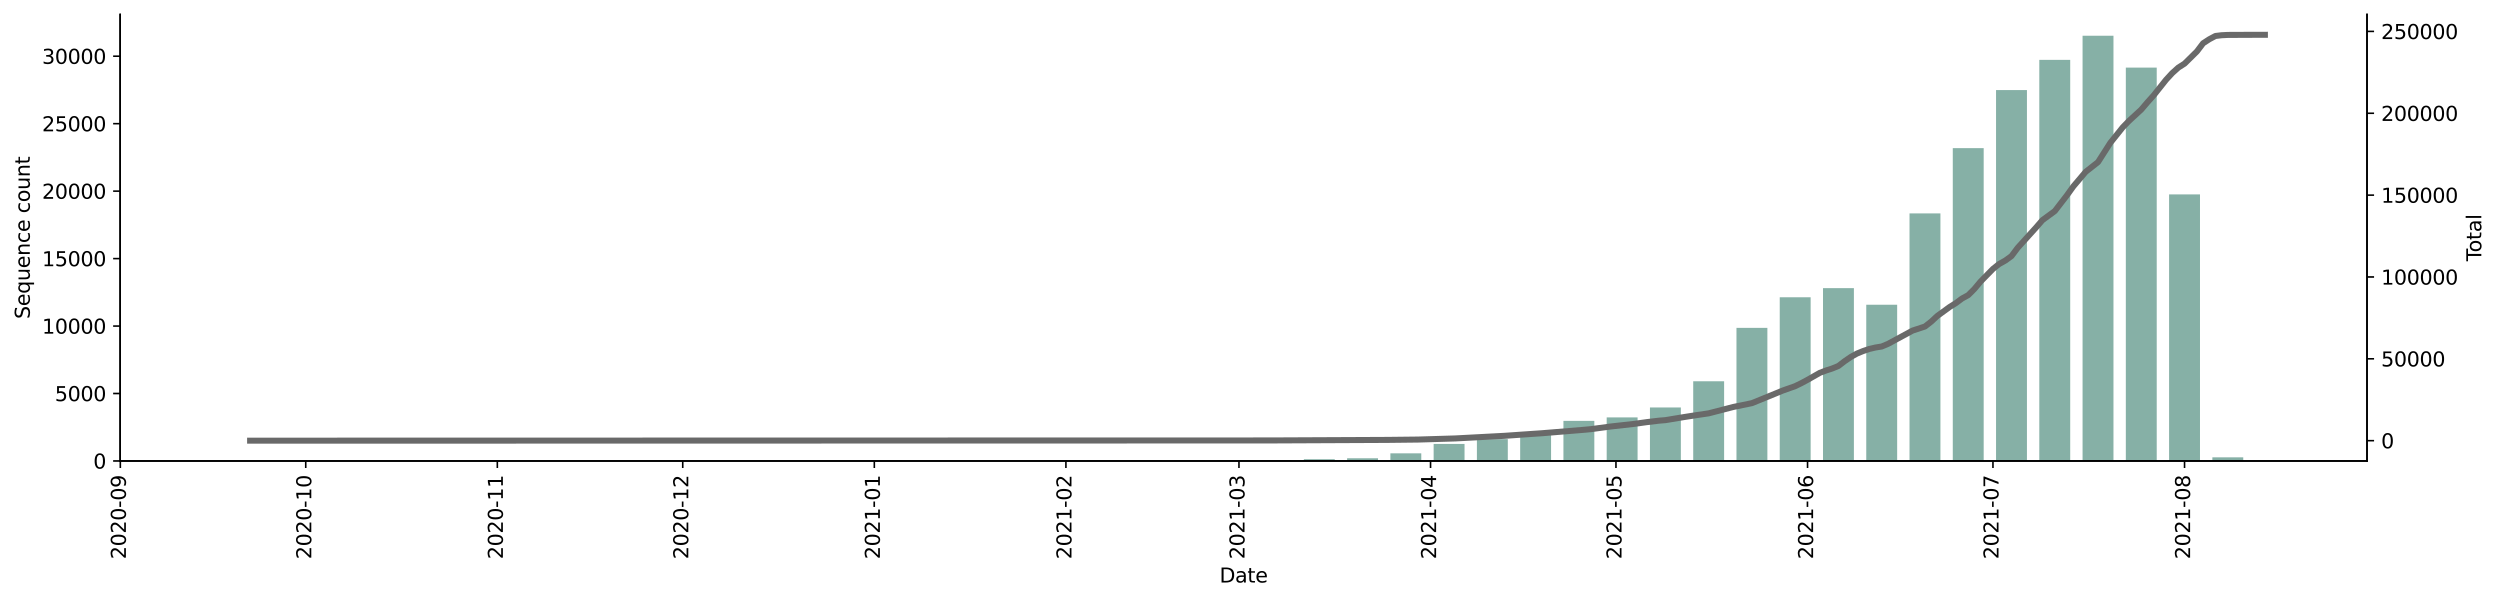 <?xml version="1.0" encoding="utf-8" standalone="no"?>
<!DOCTYPE svg PUBLIC "-//W3C//DTD SVG 1.1//EN"
  "http://www.w3.org/Graphics/SVG/1.1/DTD/svg11.dtd">
<svg height="298.621pt" version="1.1" viewBox="0 0 1241.744 298.621" width="1241.744pt" xmlns="http://www.w3.org/2000/svg" xmlns:xlink="http://www.w3.org/1999/xlink">
 <defs>
  <style type="text/css">*{stroke-linecap:butt;stroke-linejoin:round;}</style>
 </defs>
 <g id="figure_1">
  <g id="patch_1">
   <path d="M 0 298.621 
L 1241.744 298.621 
L 1241.744 0 
L 0 0 
z
" style="fill:#ffffff;"/>
  </g>
  <g id="axes_1">
   <g id="patch_2">
    <path d="M 59.691 228.96 
L 1175.691 228.96 
L 1175.691 7.2 
L 59.691 7.2 
z
" style="fill:#ffffff;"/>
   </g>
   <g id="patch_3">
    <path clip-path="url(#p8fe42a3152)" d="M 110.418 228.96 
L 125.767 228.96 
L 125.767 228.953 
L 110.418 228.953 
z
" style="fill:#86b0a6;"/>
   </g>
   <g id="patch_4">
    <path clip-path="url(#p8fe42a3152)" d="M 239.347 228.96 
L 254.695 228.96 
L 254.695 228.947 
L 239.347 228.947 
z
" style="fill:#86b0a6;"/>
   </g>
   <g id="patch_5">
    <path clip-path="url(#p8fe42a3152)" d="M 282.323 228.96 
L 297.671 228.96 
L 297.671 228.953 
L 282.323 228.953 
z
" style="fill:#86b0a6;"/>
   </g>
   <g id="patch_6">
    <path clip-path="url(#p8fe42a3152)" d="M 325.299 228.96 
L 340.648 228.96 
L 340.648 228.953 
L 325.299 228.953 
z
" style="fill:#86b0a6;"/>
   </g>
   <g id="patch_7">
    <path clip-path="url(#p8fe42a3152)" d="M 346.787 228.96 
L 362.136 228.96 
L 362.136 228.94 
L 346.787 228.94 
z
" style="fill:#86b0a6;"/>
   </g>
   <g id="patch_8">
    <path clip-path="url(#p8fe42a3152)" d="M 368.275 228.96 
L 383.624 228.96 
L 383.624 228.953 
L 368.275 228.953 
z
" style="fill:#86b0a6;"/>
   </g>
   <g id="patch_9">
    <path clip-path="url(#p8fe42a3152)" d="M 389.763 228.96 
L 405.112 228.96 
L 405.112 228.953 
L 389.763 228.953 
z
" style="fill:#86b0a6;"/>
   </g>
   <g id="patch_10">
    <path clip-path="url(#p8fe42a3152)" d="M 411.251 228.96 
L 426.6 228.96 
L 426.6 228.947 
L 411.251 228.947 
z
" style="fill:#86b0a6;"/>
   </g>
   <g id="patch_11">
    <path clip-path="url(#p8fe42a3152)" d="M 432.739 228.96 
L 448.088 228.96 
L 448.088 228.833 
L 432.739 228.833 
z
" style="fill:#86b0a6;"/>
   </g>
   <g id="patch_12">
    <path clip-path="url(#p8fe42a3152)" d="M 454.228 228.96 
L 469.576 228.96 
L 469.576 228.947 
L 454.228 228.947 
z
" style="fill:#86b0a6;"/>
   </g>
   <g id="patch_13">
    <path clip-path="url(#p8fe42a3152)" d="M 475.716 228.96 
L 491.064 228.96 
L 491.064 228.953 
L 475.716 228.953 
z
" style="fill:#86b0a6;"/>
   </g>
   <g id="patch_14">
    <path clip-path="url(#p8fe42a3152)" d="M 497.204 228.96 
L 512.552 228.96 
L 512.552 228.933 
L 497.204 228.933 
z
" style="fill:#86b0a6;"/>
   </g>
   <g id="patch_15">
    <path clip-path="url(#p8fe42a3152)" d="M 518.692 228.96 
L 534.041 228.96 
L 534.041 228.806 
L 518.692 228.806 
z
" style="fill:#86b0a6;"/>
   </g>
   <g id="patch_16">
    <path clip-path="url(#p8fe42a3152)" d="M 540.18 228.96 
L 555.529 228.96 
L 555.529 228.873 
L 540.18 228.873 
z
" style="fill:#86b0a6;"/>
   </g>
   <g id="patch_17">
    <path clip-path="url(#p8fe42a3152)" d="M 561.668 228.96 
L 577.017 228.96 
L 577.017 228.926 
L 561.668 228.926 
z
" style="fill:#86b0a6;"/>
   </g>
   <g id="patch_18">
    <path clip-path="url(#p8fe42a3152)" d="M 583.156 228.96 
L 598.505 228.96 
L 598.505 228.926 
L 583.156 228.926 
z
" style="fill:#86b0a6;"/>
   </g>
   <g id="patch_19">
    <path clip-path="url(#p8fe42a3152)" d="M 604.644 228.96 
L 619.993 228.96 
L 619.993 228.612 
L 604.644 228.612 
z
" style="fill:#86b0a6;"/>
   </g>
   <g id="patch_20">
    <path clip-path="url(#p8fe42a3152)" d="M 626.132 228.96 
L 641.481 228.96 
L 641.481 228.591 
L 626.132 228.591 
z
" style="fill:#86b0a6;"/>
   </g>
   <g id="patch_21">
    <path clip-path="url(#p8fe42a3152)" d="M 647.62 228.96 
L 662.969 228.96 
L 662.969 228.069 
L 647.62 228.069 
z
" style="fill:#86b0a6;"/>
   </g>
   <g id="patch_22">
    <path clip-path="url(#p8fe42a3152)" d="M 669.109 228.96 
L 684.457 228.96 
L 684.457 227.626 
L 669.109 227.626 
z
" style="fill:#86b0a6;"/>
   </g>
   <g id="patch_23">
    <path clip-path="url(#p8fe42a3152)" d="M 690.597 228.96 
L 705.945 228.96 
L 705.945 225.154 
L 690.597 225.154 
z
" style="fill:#86b0a6;"/>
   </g>
   <g id="patch_24">
    <path clip-path="url(#p8fe42a3152)" d="M 712.085 228.96 
L 727.433 228.96 
L 727.433 220.496 
L 712.085 220.496 
z
" style="fill:#86b0a6;"/>
   </g>
   <g id="patch_25">
    <path clip-path="url(#p8fe42a3152)" d="M 733.573 228.96 
L 748.922 228.96 
L 748.922 218.11 
L 733.573 218.11 
z
" style="fill:#86b0a6;"/>
   </g>
   <g id="patch_26">
    <path clip-path="url(#p8fe42a3152)" d="M 755.061 228.96 
L 770.41 228.96 
L 770.41 215.175 
L 755.061 215.175 
z
" style="fill:#86b0a6;"/>
   </g>
   <g id="patch_27">
    <path clip-path="url(#p8fe42a3152)" d="M 776.549 228.96 
L 791.898 228.96 
L 791.898 209.03 
L 776.549 209.03 
z
" style="fill:#86b0a6;"/>
   </g>
   <g id="patch_28">
    <path clip-path="url(#p8fe42a3152)" d="M 798.037 228.96 
L 813.386 228.96 
L 813.386 207.314 
L 798.037 207.314 
z
" style="fill:#86b0a6;"/>
   </g>
   <g id="patch_29">
    <path clip-path="url(#p8fe42a3152)" d="M 819.525 228.96 
L 834.874 228.96 
L 834.874 202.395 
L 819.525 202.395 
z
" style="fill:#86b0a6;"/>
   </g>
   <g id="patch_30">
    <path clip-path="url(#p8fe42a3152)" d="M 841.013 228.96 
L 856.362 228.96 
L 856.362 189.381 
L 841.013 189.381 
z
" style="fill:#86b0a6;"/>
   </g>
   <g id="patch_31">
    <path clip-path="url(#p8fe42a3152)" d="M 862.502 228.96 
L 877.85 228.96 
L 877.85 162.856 
L 862.502 162.856 
z
" style="fill:#86b0a6;"/>
   </g>
   <g id="patch_32">
    <path clip-path="url(#p8fe42a3152)" d="M 883.99 228.96 
L 899.338 228.96 
L 899.338 147.643 
L 883.99 147.643 
z
" style="fill:#86b0a6;"/>
   </g>
   <g id="patch_33">
    <path clip-path="url(#p8fe42a3152)" d="M 905.478 228.96 
L 920.826 228.96 
L 920.826 143.126 
L 905.478 143.126 
z
" style="fill:#86b0a6;"/>
   </g>
   <g id="patch_34">
    <path clip-path="url(#p8fe42a3152)" d="M 926.966 228.96 
L 942.314 228.96 
L 942.314 151.349 
L 926.966 151.349 
z
" style="fill:#86b0a6;"/>
   </g>
   <g id="patch_35">
    <path clip-path="url(#p8fe42a3152)" d="M 948.454 228.96 
L 963.803 228.96 
L 963.803 105.986 
L 948.454 105.986 
z
" style="fill:#86b0a6;"/>
   </g>
   <g id="patch_36">
    <path clip-path="url(#p8fe42a3152)" d="M 969.942 228.96 
L 985.291 228.96 
L 985.291 73.584 
L 969.942 73.584 
z
" style="fill:#86b0a6;"/>
   </g>
   <g id="patch_37">
    <path clip-path="url(#p8fe42a3152)" d="M 991.43 228.96 
L 1006.779 228.96 
L 1006.779 44.747 
L 991.43 44.747 
z
" style="fill:#86b0a6;"/>
   </g>
   <g id="patch_38">
    <path clip-path="url(#p8fe42a3152)" d="M 1012.918 228.96 
L 1028.267 228.96 
L 1028.267 29.749 
L 1012.918 29.749 
z
" style="fill:#86b0a6;"/>
   </g>
   <g id="patch_39">
    <path clip-path="url(#p8fe42a3152)" d="M 1034.406 228.96 
L 1049.755 228.96 
L 1049.755 17.76 
L 1034.406 17.76 
z
" style="fill:#86b0a6;"/>
   </g>
   <g id="patch_40">
    <path clip-path="url(#p8fe42a3152)" d="M 1055.894 228.96 
L 1071.243 228.96 
L 1071.243 33.589 
L 1055.894 33.589 
z
" style="fill:#86b0a6;"/>
   </g>
   <g id="patch_41">
    <path clip-path="url(#p8fe42a3152)" d="M 1077.383 228.96 
L 1092.731 228.96 
L 1092.731 96.557 
L 1077.383 96.557 
z
" style="fill:#86b0a6;"/>
   </g>
   <g id="patch_42">
    <path clip-path="url(#p8fe42a3152)" d="M 1098.871 228.96 
L 1114.219 228.96 
L 1114.219 227.157 
L 1098.871 227.157 
z
" style="fill:#86b0a6;"/>
   </g>
   <g id="matplotlib.axis_1">
    <g id="xtick_1">
     <g id="line2d_1">
      <defs>
       <path d="M 0 0 
L 0 3.5 
" id="me85a3823e9" style="stroke:#000000;stroke-width:0.8;"/>
      </defs>
      <g>
       <use style="stroke:#000000;stroke-width:0.8;" x="59.767" xlink:href="#me85a3823e9" y="228.96"/>
      </g>
     </g>
     <g id="text_1">
      <!-- 2020-09 -->
      <g transform="translate(62.527 277.743)rotate(-90)scale(0.1 -0.1)">
       <defs>
        <path d="M 1228 531 
L 3431 531 
L 3431 0 
L 469 0 
L 469 531 
Q 828 903 1448 1529 
Q 2069 2156 2228 2338 
Q 2531 2678 2651 2914 
Q 2772 3150 2772 3378 
Q 2772 3750 2511 3984 
Q 2250 4219 1831 4219 
Q 1534 4219 1204 4116 
Q 875 4013 500 3803 
L 500 4441 
Q 881 4594 1212 4672 
Q 1544 4750 1819 4750 
Q 2544 4750 2975 4387 
Q 3406 4025 3406 3419 
Q 3406 3131 3298 2873 
Q 3191 2616 2906 2266 
Q 2828 2175 2409 1742 
Q 1991 1309 1228 531 
z
" id="DejaVuSans-32" transform="scale(0.016)"/>
        <path d="M 2034 4250 
Q 1547 4250 1301 3770 
Q 1056 3291 1056 2328 
Q 1056 1369 1301 889 
Q 1547 409 2034 409 
Q 2525 409 2770 889 
Q 3016 1369 3016 2328 
Q 3016 3291 2770 3770 
Q 2525 4250 2034 4250 
z
M 2034 4750 
Q 2819 4750 3233 4129 
Q 3647 3509 3647 2328 
Q 3647 1150 3233 529 
Q 2819 -91 2034 -91 
Q 1250 -91 836 529 
Q 422 1150 422 2328 
Q 422 3509 836 4129 
Q 1250 4750 2034 4750 
z
" id="DejaVuSans-30" transform="scale(0.016)"/>
        <path d="M 313 2009 
L 1997 2009 
L 1997 1497 
L 313 1497 
L 313 2009 
z
" id="DejaVuSans-2d" transform="scale(0.016)"/>
        <path d="M 703 97 
L 703 672 
Q 941 559 1184 500 
Q 1428 441 1663 441 
Q 2288 441 2617 861 
Q 2947 1281 2994 2138 
Q 2813 1869 2534 1725 
Q 2256 1581 1919 1581 
Q 1219 1581 811 2004 
Q 403 2428 403 3163 
Q 403 3881 828 4315 
Q 1253 4750 1959 4750 
Q 2769 4750 3195 4129 
Q 3622 3509 3622 2328 
Q 3622 1225 3098 567 
Q 2575 -91 1691 -91 
Q 1453 -91 1209 -44 
Q 966 3 703 97 
z
M 1959 2075 
Q 2384 2075 2632 2365 
Q 2881 2656 2881 3163 
Q 2881 3666 2632 3958 
Q 2384 4250 1959 4250 
Q 1534 4250 1286 3958 
Q 1038 3666 1038 3163 
Q 1038 2656 1286 2365 
Q 1534 2075 1959 2075 
z
" id="DejaVuSans-39" transform="scale(0.016)"/>
       </defs>
       <use xlink:href="#DejaVuSans-32"/>
       <use x="63.623" xlink:href="#DejaVuSans-30"/>
       <use x="127.246" xlink:href="#DejaVuSans-32"/>
       <use x="190.869" xlink:href="#DejaVuSans-30"/>
       <use x="254.492" xlink:href="#DejaVuSans-2d"/>
       <use x="290.576" xlink:href="#DejaVuSans-30"/>
       <use x="354.199" xlink:href="#DejaVuSans-39"/>
      </g>
     </g>
    </g>
    <g id="xtick_2">
     <g id="line2d_2">
      <g>
       <use style="stroke:#000000;stroke-width:0.8;" x="151.859" xlink:href="#me85a3823e9" y="228.96"/>
      </g>
     </g>
     <g id="text_2">
      <!-- 2020-10 -->
      <g transform="translate(154.619 277.743)rotate(-90)scale(0.1 -0.1)">
       <defs>
        <path d="M 794 531 
L 1825 531 
L 1825 4091 
L 703 3866 
L 703 4441 
L 1819 4666 
L 2450 4666 
L 2450 531 
L 3481 531 
L 3481 0 
L 794 0 
L 794 531 
z
" id="DejaVuSans-31" transform="scale(0.016)"/>
       </defs>
       <use xlink:href="#DejaVuSans-32"/>
       <use x="63.623" xlink:href="#DejaVuSans-30"/>
       <use x="127.246" xlink:href="#DejaVuSans-32"/>
       <use x="190.869" xlink:href="#DejaVuSans-30"/>
       <use x="254.492" xlink:href="#DejaVuSans-2d"/>
       <use x="290.576" xlink:href="#DejaVuSans-31"/>
       <use x="354.199" xlink:href="#DejaVuSans-30"/>
      </g>
     </g>
    </g>
    <g id="xtick_3">
     <g id="line2d_3">
      <g>
       <use style="stroke:#000000;stroke-width:0.8;" x="247.021" xlink:href="#me85a3823e9" y="228.96"/>
      </g>
     </g>
     <g id="text_3">
      <!-- 2020-11 -->
      <g transform="translate(249.78 277.743)rotate(-90)scale(0.1 -0.1)">
       <use xlink:href="#DejaVuSans-32"/>
       <use x="63.623" xlink:href="#DejaVuSans-30"/>
       <use x="127.246" xlink:href="#DejaVuSans-32"/>
       <use x="190.869" xlink:href="#DejaVuSans-30"/>
       <use x="254.492" xlink:href="#DejaVuSans-2d"/>
       <use x="290.576" xlink:href="#DejaVuSans-31"/>
       <use x="354.199" xlink:href="#DejaVuSans-31"/>
      </g>
     </g>
    </g>
    <g id="xtick_4">
     <g id="line2d_4">
      <g>
       <use style="stroke:#000000;stroke-width:0.8;" x="339.113" xlink:href="#me85a3823e9" y="228.96"/>
      </g>
     </g>
     <g id="text_4">
      <!-- 2020-12 -->
      <g transform="translate(341.872 277.743)rotate(-90)scale(0.1 -0.1)">
       <use xlink:href="#DejaVuSans-32"/>
       <use x="63.623" xlink:href="#DejaVuSans-30"/>
       <use x="127.246" xlink:href="#DejaVuSans-32"/>
       <use x="190.869" xlink:href="#DejaVuSans-30"/>
       <use x="254.492" xlink:href="#DejaVuSans-2d"/>
       <use x="290.576" xlink:href="#DejaVuSans-31"/>
       <use x="354.199" xlink:href="#DejaVuSans-32"/>
      </g>
     </g>
    </g>
    <g id="xtick_5">
     <g id="line2d_5">
      <g>
       <use style="stroke:#000000;stroke-width:0.8;" x="434.274" xlink:href="#me85a3823e9" y="228.96"/>
      </g>
     </g>
     <g id="text_5">
      <!-- 2021-01 -->
      <g transform="translate(437.034 277.743)rotate(-90)scale(0.1 -0.1)">
       <use xlink:href="#DejaVuSans-32"/>
       <use x="63.623" xlink:href="#DejaVuSans-30"/>
       <use x="127.246" xlink:href="#DejaVuSans-32"/>
       <use x="190.869" xlink:href="#DejaVuSans-31"/>
       <use x="254.492" xlink:href="#DejaVuSans-2d"/>
       <use x="290.576" xlink:href="#DejaVuSans-30"/>
       <use x="354.199" xlink:href="#DejaVuSans-31"/>
      </g>
     </g>
    </g>
    <g id="xtick_6">
     <g id="line2d_6">
      <g>
       <use style="stroke:#000000;stroke-width:0.8;" x="529.436" xlink:href="#me85a3823e9" y="228.96"/>
      </g>
     </g>
     <g id="text_6">
      <!-- 2021-02 -->
      <g transform="translate(532.195 277.743)rotate(-90)scale(0.1 -0.1)">
       <use xlink:href="#DejaVuSans-32"/>
       <use x="63.623" xlink:href="#DejaVuSans-30"/>
       <use x="127.246" xlink:href="#DejaVuSans-32"/>
       <use x="190.869" xlink:href="#DejaVuSans-31"/>
       <use x="254.492" xlink:href="#DejaVuSans-2d"/>
       <use x="290.576" xlink:href="#DejaVuSans-30"/>
       <use x="354.199" xlink:href="#DejaVuSans-32"/>
      </g>
     </g>
    </g>
    <g id="xtick_7">
     <g id="line2d_7">
      <g>
       <use style="stroke:#000000;stroke-width:0.8;" x="615.388" xlink:href="#me85a3823e9" y="228.96"/>
      </g>
     </g>
     <g id="text_7">
      <!-- 2021-03 -->
      <g transform="translate(618.148 277.743)rotate(-90)scale(0.1 -0.1)">
       <defs>
        <path d="M 2597 2516 
Q 3050 2419 3304 2112 
Q 3559 1806 3559 1356 
Q 3559 666 3084 287 
Q 2609 -91 1734 -91 
Q 1441 -91 1130 -33 
Q 819 25 488 141 
L 488 750 
Q 750 597 1062 519 
Q 1375 441 1716 441 
Q 2309 441 2620 675 
Q 2931 909 2931 1356 
Q 2931 1769 2642 2001 
Q 2353 2234 1838 2234 
L 1294 2234 
L 1294 2753 
L 1863 2753 
Q 2328 2753 2575 2939 
Q 2822 3125 2822 3475 
Q 2822 3834 2567 4026 
Q 2313 4219 1838 4219 
Q 1578 4219 1281 4162 
Q 984 4106 628 3988 
L 628 4550 
Q 988 4650 1302 4700 
Q 1616 4750 1894 4750 
Q 2613 4750 3031 4423 
Q 3450 4097 3450 3541 
Q 3450 3153 3228 2886 
Q 3006 2619 2597 2516 
z
" id="DejaVuSans-33" transform="scale(0.016)"/>
       </defs>
       <use xlink:href="#DejaVuSans-32"/>
       <use x="63.623" xlink:href="#DejaVuSans-30"/>
       <use x="127.246" xlink:href="#DejaVuSans-32"/>
       <use x="190.869" xlink:href="#DejaVuSans-31"/>
       <use x="254.492" xlink:href="#DejaVuSans-2d"/>
       <use x="290.576" xlink:href="#DejaVuSans-30"/>
       <use x="354.199" xlink:href="#DejaVuSans-33"/>
      </g>
     </g>
    </g>
    <g id="xtick_8">
     <g id="line2d_8">
      <g>
       <use style="stroke:#000000;stroke-width:0.8;" x="710.55" xlink:href="#me85a3823e9" y="228.96"/>
      </g>
     </g>
     <g id="text_8">
      <!-- 2021-04 -->
      <g transform="translate(713.309 277.743)rotate(-90)scale(0.1 -0.1)">
       <defs>
        <path d="M 2419 4116 
L 825 1625 
L 2419 1625 
L 2419 4116 
z
M 2253 4666 
L 3047 4666 
L 3047 1625 
L 3713 1625 
L 3713 1100 
L 3047 1100 
L 3047 0 
L 2419 0 
L 2419 1100 
L 313 1100 
L 313 1709 
L 2253 4666 
z
" id="DejaVuSans-34" transform="scale(0.016)"/>
       </defs>
       <use xlink:href="#DejaVuSans-32"/>
       <use x="63.623" xlink:href="#DejaVuSans-30"/>
       <use x="127.246" xlink:href="#DejaVuSans-32"/>
       <use x="190.869" xlink:href="#DejaVuSans-31"/>
       <use x="254.492" xlink:href="#DejaVuSans-2d"/>
       <use x="290.576" xlink:href="#DejaVuSans-30"/>
       <use x="354.199" xlink:href="#DejaVuSans-34"/>
      </g>
     </g>
    </g>
    <g id="xtick_9">
     <g id="line2d_9">
      <g>
       <use style="stroke:#000000;stroke-width:0.8;" x="802.642" xlink:href="#me85a3823e9" y="228.96"/>
      </g>
     </g>
     <g id="text_9">
      <!-- 2021-05 -->
      <g transform="translate(805.401 277.743)rotate(-90)scale(0.1 -0.1)">
       <defs>
        <path d="M 691 4666 
L 3169 4666 
L 3169 4134 
L 1269 4134 
L 1269 2991 
Q 1406 3038 1543 3061 
Q 1681 3084 1819 3084 
Q 2600 3084 3056 2656 
Q 3513 2228 3513 1497 
Q 3513 744 3044 326 
Q 2575 -91 1722 -91 
Q 1428 -91 1123 -41 
Q 819 9 494 109 
L 494 744 
Q 775 591 1075 516 
Q 1375 441 1709 441 
Q 2250 441 2565 725 
Q 2881 1009 2881 1497 
Q 2881 1984 2565 2268 
Q 2250 2553 1709 2553 
Q 1456 2553 1204 2497 
Q 953 2441 691 2322 
L 691 4666 
z
" id="DejaVuSans-35" transform="scale(0.016)"/>
       </defs>
       <use xlink:href="#DejaVuSans-32"/>
       <use x="63.623" xlink:href="#DejaVuSans-30"/>
       <use x="127.246" xlink:href="#DejaVuSans-32"/>
       <use x="190.869" xlink:href="#DejaVuSans-31"/>
       <use x="254.492" xlink:href="#DejaVuSans-2d"/>
       <use x="290.576" xlink:href="#DejaVuSans-30"/>
       <use x="354.199" xlink:href="#DejaVuSans-35"/>
      </g>
     </g>
    </g>
    <g id="xtick_10">
     <g id="line2d_10">
      <g>
       <use style="stroke:#000000;stroke-width:0.8;" x="897.803" xlink:href="#me85a3823e9" y="228.96"/>
      </g>
     </g>
     <g id="text_10">
      <!-- 2021-06 -->
      <g transform="translate(900.563 277.743)rotate(-90)scale(0.1 -0.1)">
       <defs>
        <path d="M 2113 2584 
Q 1688 2584 1439 2293 
Q 1191 2003 1191 1497 
Q 1191 994 1439 701 
Q 1688 409 2113 409 
Q 2538 409 2786 701 
Q 3034 994 3034 1497 
Q 3034 2003 2786 2293 
Q 2538 2584 2113 2584 
z
M 3366 4563 
L 3366 3988 
Q 3128 4100 2886 4159 
Q 2644 4219 2406 4219 
Q 1781 4219 1451 3797 
Q 1122 3375 1075 2522 
Q 1259 2794 1537 2939 
Q 1816 3084 2150 3084 
Q 2853 3084 3261 2657 
Q 3669 2231 3669 1497 
Q 3669 778 3244 343 
Q 2819 -91 2113 -91 
Q 1303 -91 875 529 
Q 447 1150 447 2328 
Q 447 3434 972 4092 
Q 1497 4750 2381 4750 
Q 2619 4750 2861 4703 
Q 3103 4656 3366 4563 
z
" id="DejaVuSans-36" transform="scale(0.016)"/>
       </defs>
       <use xlink:href="#DejaVuSans-32"/>
       <use x="63.623" xlink:href="#DejaVuSans-30"/>
       <use x="127.246" xlink:href="#DejaVuSans-32"/>
       <use x="190.869" xlink:href="#DejaVuSans-31"/>
       <use x="254.492" xlink:href="#DejaVuSans-2d"/>
       <use x="290.576" xlink:href="#DejaVuSans-30"/>
       <use x="354.199" xlink:href="#DejaVuSans-36"/>
      </g>
     </g>
    </g>
    <g id="xtick_11">
     <g id="line2d_11">
      <g>
       <use style="stroke:#000000;stroke-width:0.8;" x="989.895" xlink:href="#me85a3823e9" y="228.96"/>
      </g>
     </g>
     <g id="text_11">
      <!-- 2021-07 -->
      <g transform="translate(992.655 277.743)rotate(-90)scale(0.1 -0.1)">
       <defs>
        <path d="M 525 4666 
L 3525 4666 
L 3525 4397 
L 1831 0 
L 1172 0 
L 2766 4134 
L 525 4134 
L 525 4666 
z
" id="DejaVuSans-37" transform="scale(0.016)"/>
       </defs>
       <use xlink:href="#DejaVuSans-32"/>
       <use x="63.623" xlink:href="#DejaVuSans-30"/>
       <use x="127.246" xlink:href="#DejaVuSans-32"/>
       <use x="190.869" xlink:href="#DejaVuSans-31"/>
       <use x="254.492" xlink:href="#DejaVuSans-2d"/>
       <use x="290.576" xlink:href="#DejaVuSans-30"/>
       <use x="354.199" xlink:href="#DejaVuSans-37"/>
      </g>
     </g>
    </g>
    <g id="xtick_12">
     <g id="line2d_12">
      <g>
       <use style="stroke:#000000;stroke-width:0.8;" x="1085.057" xlink:href="#me85a3823e9" y="228.96"/>
      </g>
     </g>
     <g id="text_12">
      <!-- 2021-08 -->
      <g transform="translate(1087.816 277.743)rotate(-90)scale(0.1 -0.1)">
       <defs>
        <path d="M 2034 2216 
Q 1584 2216 1326 1975 
Q 1069 1734 1069 1313 
Q 1069 891 1326 650 
Q 1584 409 2034 409 
Q 2484 409 2743 651 
Q 3003 894 3003 1313 
Q 3003 1734 2745 1975 
Q 2488 2216 2034 2216 
z
M 1403 2484 
Q 997 2584 770 2862 
Q 544 3141 544 3541 
Q 544 4100 942 4425 
Q 1341 4750 2034 4750 
Q 2731 4750 3128 4425 
Q 3525 4100 3525 3541 
Q 3525 3141 3298 2862 
Q 3072 2584 2669 2484 
Q 3125 2378 3379 2068 
Q 3634 1759 3634 1313 
Q 3634 634 3220 271 
Q 2806 -91 2034 -91 
Q 1263 -91 848 271 
Q 434 634 434 1313 
Q 434 1759 690 2068 
Q 947 2378 1403 2484 
z
M 1172 3481 
Q 1172 3119 1398 2916 
Q 1625 2713 2034 2713 
Q 2441 2713 2670 2916 
Q 2900 3119 2900 3481 
Q 2900 3844 2670 4047 
Q 2441 4250 2034 4250 
Q 1625 4250 1398 4047 
Q 1172 3844 1172 3481 
z
" id="DejaVuSans-38" transform="scale(0.016)"/>
       </defs>
       <use xlink:href="#DejaVuSans-32"/>
       <use x="63.623" xlink:href="#DejaVuSans-30"/>
       <use x="127.246" xlink:href="#DejaVuSans-32"/>
       <use x="190.869" xlink:href="#DejaVuSans-31"/>
       <use x="254.492" xlink:href="#DejaVuSans-2d"/>
       <use x="290.576" xlink:href="#DejaVuSans-30"/>
       <use x="354.199" xlink:href="#DejaVuSans-38"/>
      </g>
     </g>
    </g>
    <g id="text_13">
     <!-- Date -->
     <g transform="translate(605.74 289.341)scale(0.1 -0.1)">
      <defs>
       <path d="M 1259 4147 
L 1259 519 
L 2022 519 
Q 2988 519 3436 956 
Q 3884 1394 3884 2338 
Q 3884 3275 3436 3711 
Q 2988 4147 2022 4147 
L 1259 4147 
z
M 628 4666 
L 1925 4666 
Q 3281 4666 3915 4102 
Q 4550 3538 4550 2338 
Q 4550 1131 3912 565 
Q 3275 0 1925 0 
L 628 0 
L 628 4666 
z
" id="DejaVuSans-44" transform="scale(0.016)"/>
       <path d="M 2194 1759 
Q 1497 1759 1228 1600 
Q 959 1441 959 1056 
Q 959 750 1161 570 
Q 1363 391 1709 391 
Q 2188 391 2477 730 
Q 2766 1069 2766 1631 
L 2766 1759 
L 2194 1759 
z
M 3341 1997 
L 3341 0 
L 2766 0 
L 2766 531 
Q 2569 213 2275 61 
Q 1981 -91 1556 -91 
Q 1019 -91 701 211 
Q 384 513 384 1019 
Q 384 1609 779 1909 
Q 1175 2209 1959 2209 
L 2766 2209 
L 2766 2266 
Q 2766 2663 2505 2880 
Q 2244 3097 1772 3097 
Q 1472 3097 1187 3025 
Q 903 2953 641 2809 
L 641 3341 
Q 956 3463 1253 3523 
Q 1550 3584 1831 3584 
Q 2591 3584 2966 3190 
Q 3341 2797 3341 1997 
z
" id="DejaVuSans-61" transform="scale(0.016)"/>
       <path d="M 1172 4494 
L 1172 3500 
L 2356 3500 
L 2356 3053 
L 1172 3053 
L 1172 1153 
Q 1172 725 1289 603 
Q 1406 481 1766 481 
L 2356 481 
L 2356 0 
L 1766 0 
Q 1100 0 847 248 
Q 594 497 594 1153 
L 594 3053 
L 172 3053 
L 172 3500 
L 594 3500 
L 594 4494 
L 1172 4494 
z
" id="DejaVuSans-74" transform="scale(0.016)"/>
       <path d="M 3597 1894 
L 3597 1613 
L 953 1613 
Q 991 1019 1311 708 
Q 1631 397 2203 397 
Q 2534 397 2845 478 
Q 3156 559 3463 722 
L 3463 178 
Q 3153 47 2828 -22 
Q 2503 -91 2169 -91 
Q 1331 -91 842 396 
Q 353 884 353 1716 
Q 353 2575 817 3079 
Q 1281 3584 2069 3584 
Q 2775 3584 3186 3129 
Q 3597 2675 3597 1894 
z
M 3022 2063 
Q 3016 2534 2758 2815 
Q 2500 3097 2075 3097 
Q 1594 3097 1305 2825 
Q 1016 2553 972 2059 
L 3022 2063 
z
" id="DejaVuSans-65" transform="scale(0.016)"/>
      </defs>
      <use xlink:href="#DejaVuSans-44"/>
      <use x="77.002" xlink:href="#DejaVuSans-61"/>
      <use x="138.281" xlink:href="#DejaVuSans-74"/>
      <use x="177.49" xlink:href="#DejaVuSans-65"/>
     </g>
    </g>
   </g>
   <g id="matplotlib.axis_2">
    <g id="ytick_1">
     <g id="line2d_13">
      <defs>
       <path d="M 0 0 
L -3.5 0 
" id="m8d299718d2" style="stroke:#000000;stroke-width:0.8;"/>
      </defs>
      <g>
       <use style="stroke:#000000;stroke-width:0.8;" x="59.691" xlink:href="#m8d299718d2" y="228.96"/>
      </g>
     </g>
     <g id="text_14">
      <!-- 0 -->
      <g transform="translate(46.328 232.759)scale(0.1 -0.1)">
       <use xlink:href="#DejaVuSans-30"/>
      </g>
     </g>
    </g>
    <g id="ytick_2">
     <g id="line2d_14">
      <g>
       <use style="stroke:#000000;stroke-width:0.8;" x="59.691" xlink:href="#m8d299718d2" y="195.452"/>
      </g>
     </g>
     <g id="text_15">
      <!-- 5000 -->
      <g transform="translate(27.241 199.251)scale(0.1 -0.1)">
       <use xlink:href="#DejaVuSans-35"/>
       <use x="63.623" xlink:href="#DejaVuSans-30"/>
       <use x="127.246" xlink:href="#DejaVuSans-30"/>
       <use x="190.869" xlink:href="#DejaVuSans-30"/>
      </g>
     </g>
    </g>
    <g id="ytick_3">
     <g id="line2d_15">
      <g>
       <use style="stroke:#000000;stroke-width:0.8;" x="59.691" xlink:href="#m8d299718d2" y="161.944"/>
      </g>
     </g>
     <g id="text_16">
      <!-- 10000 -->
      <g transform="translate(20.878 165.744)scale(0.1 -0.1)">
       <use xlink:href="#DejaVuSans-31"/>
       <use x="63.623" xlink:href="#DejaVuSans-30"/>
       <use x="127.246" xlink:href="#DejaVuSans-30"/>
       <use x="190.869" xlink:href="#DejaVuSans-30"/>
       <use x="254.492" xlink:href="#DejaVuSans-30"/>
      </g>
     </g>
    </g>
    <g id="ytick_4">
     <g id="line2d_16">
      <g>
       <use style="stroke:#000000;stroke-width:0.8;" x="59.691" xlink:href="#m8d299718d2" y="128.436"/>
      </g>
     </g>
     <g id="text_17">
      <!-- 15000 -->
      <g transform="translate(20.878 132.236)scale(0.1 -0.1)">
       <use xlink:href="#DejaVuSans-31"/>
       <use x="63.623" xlink:href="#DejaVuSans-35"/>
       <use x="127.246" xlink:href="#DejaVuSans-30"/>
       <use x="190.869" xlink:href="#DejaVuSans-30"/>
       <use x="254.492" xlink:href="#DejaVuSans-30"/>
      </g>
     </g>
    </g>
    <g id="ytick_5">
     <g id="line2d_17">
      <g>
       <use style="stroke:#000000;stroke-width:0.8;" x="59.691" xlink:href="#m8d299718d2" y="94.929"/>
      </g>
     </g>
     <g id="text_18">
      <!-- 20000 -->
      <g transform="translate(20.878 98.728)scale(0.1 -0.1)">
       <use xlink:href="#DejaVuSans-32"/>
       <use x="63.623" xlink:href="#DejaVuSans-30"/>
       <use x="127.246" xlink:href="#DejaVuSans-30"/>
       <use x="190.869" xlink:href="#DejaVuSans-30"/>
       <use x="254.492" xlink:href="#DejaVuSans-30"/>
      </g>
     </g>
    </g>
    <g id="ytick_6">
     <g id="line2d_18">
      <g>
       <use style="stroke:#000000;stroke-width:0.8;" x="59.691" xlink:href="#m8d299718d2" y="61.421"/>
      </g>
     </g>
     <g id="text_19">
      <!-- 25000 -->
      <g transform="translate(20.878 65.22)scale(0.1 -0.1)">
       <use xlink:href="#DejaVuSans-32"/>
       <use x="63.623" xlink:href="#DejaVuSans-35"/>
       <use x="127.246" xlink:href="#DejaVuSans-30"/>
       <use x="190.869" xlink:href="#DejaVuSans-30"/>
       <use x="254.492" xlink:href="#DejaVuSans-30"/>
      </g>
     </g>
    </g>
    <g id="ytick_7">
     <g id="line2d_19">
      <g>
       <use style="stroke:#000000;stroke-width:0.8;" x="59.691" xlink:href="#m8d299718d2" y="27.913"/>
      </g>
     </g>
     <g id="text_20">
      <!-- 30000 -->
      <g transform="translate(20.878 31.712)scale(0.1 -0.1)">
       <use xlink:href="#DejaVuSans-33"/>
       <use x="63.623" xlink:href="#DejaVuSans-30"/>
       <use x="127.246" xlink:href="#DejaVuSans-30"/>
       <use x="190.869" xlink:href="#DejaVuSans-30"/>
       <use x="254.492" xlink:href="#DejaVuSans-30"/>
      </g>
     </g>
    </g>
    <g id="text_21">
     <!-- Sequence count -->
     <g transform="translate(14.798 158.44)rotate(-90)scale(0.1 -0.1)">
      <defs>
       <path d="M 3425 4513 
L 3425 3897 
Q 3066 4069 2747 4153 
Q 2428 4238 2131 4238 
Q 1616 4238 1336 4038 
Q 1056 3838 1056 3469 
Q 1056 3159 1242 3001 
Q 1428 2844 1947 2747 
L 2328 2669 
Q 3034 2534 3370 2195 
Q 3706 1856 3706 1288 
Q 3706 609 3251 259 
Q 2797 -91 1919 -91 
Q 1588 -91 1214 -16 
Q 841 59 441 206 
L 441 856 
Q 825 641 1194 531 
Q 1563 422 1919 422 
Q 2459 422 2753 634 
Q 3047 847 3047 1241 
Q 3047 1584 2836 1778 
Q 2625 1972 2144 2069 
L 1759 2144 
Q 1053 2284 737 2584 
Q 422 2884 422 3419 
Q 422 4038 858 4394 
Q 1294 4750 2059 4750 
Q 2388 4750 2728 4690 
Q 3069 4631 3425 4513 
z
" id="DejaVuSans-53" transform="scale(0.016)"/>
       <path d="M 947 1747 
Q 947 1113 1208 752 
Q 1469 391 1925 391 
Q 2381 391 2643 752 
Q 2906 1113 2906 1747 
Q 2906 2381 2643 2742 
Q 2381 3103 1925 3103 
Q 1469 3103 1208 2742 
Q 947 2381 947 1747 
z
M 2906 525 
Q 2725 213 2448 61 
Q 2172 -91 1784 -91 
Q 1150 -91 751 415 
Q 353 922 353 1747 
Q 353 2572 751 3078 
Q 1150 3584 1784 3584 
Q 2172 3584 2448 3432 
Q 2725 3281 2906 2969 
L 2906 3500 
L 3481 3500 
L 3481 -1331 
L 2906 -1331 
L 2906 525 
z
" id="DejaVuSans-71" transform="scale(0.016)"/>
       <path d="M 544 1381 
L 544 3500 
L 1119 3500 
L 1119 1403 
Q 1119 906 1312 657 
Q 1506 409 1894 409 
Q 2359 409 2629 706 
Q 2900 1003 2900 1516 
L 2900 3500 
L 3475 3500 
L 3475 0 
L 2900 0 
L 2900 538 
Q 2691 219 2414 64 
Q 2138 -91 1772 -91 
Q 1169 -91 856 284 
Q 544 659 544 1381 
z
M 1991 3584 
L 1991 3584 
z
" id="DejaVuSans-75" transform="scale(0.016)"/>
       <path d="M 3513 2113 
L 3513 0 
L 2938 0 
L 2938 2094 
Q 2938 2591 2744 2837 
Q 2550 3084 2163 3084 
Q 1697 3084 1428 2787 
Q 1159 2491 1159 1978 
L 1159 0 
L 581 0 
L 581 3500 
L 1159 3500 
L 1159 2956 
Q 1366 3272 1645 3428 
Q 1925 3584 2291 3584 
Q 2894 3584 3203 3211 
Q 3513 2838 3513 2113 
z
" id="DejaVuSans-6e" transform="scale(0.016)"/>
       <path d="M 3122 3366 
L 3122 2828 
Q 2878 2963 2633 3030 
Q 2388 3097 2138 3097 
Q 1578 3097 1268 2742 
Q 959 2388 959 1747 
Q 959 1106 1268 751 
Q 1578 397 2138 397 
Q 2388 397 2633 464 
Q 2878 531 3122 666 
L 3122 134 
Q 2881 22 2623 -34 
Q 2366 -91 2075 -91 
Q 1284 -91 818 406 
Q 353 903 353 1747 
Q 353 2603 823 3093 
Q 1294 3584 2113 3584 
Q 2378 3584 2631 3529 
Q 2884 3475 3122 3366 
z
" id="DejaVuSans-63" transform="scale(0.016)"/>
       <path id="DejaVuSans-20" transform="scale(0.016)"/>
       <path d="M 1959 3097 
Q 1497 3097 1228 2736 
Q 959 2375 959 1747 
Q 959 1119 1226 758 
Q 1494 397 1959 397 
Q 2419 397 2687 759 
Q 2956 1122 2956 1747 
Q 2956 2369 2687 2733 
Q 2419 3097 1959 3097 
z
M 1959 3584 
Q 2709 3584 3137 3096 
Q 3566 2609 3566 1747 
Q 3566 888 3137 398 
Q 2709 -91 1959 -91 
Q 1206 -91 779 398 
Q 353 888 353 1747 
Q 353 2609 779 3096 
Q 1206 3584 1959 3584 
z
" id="DejaVuSans-6f" transform="scale(0.016)"/>
      </defs>
      <use xlink:href="#DejaVuSans-53"/>
      <use x="63.477" xlink:href="#DejaVuSans-65"/>
      <use x="125" xlink:href="#DejaVuSans-71"/>
      <use x="188.477" xlink:href="#DejaVuSans-75"/>
      <use x="251.855" xlink:href="#DejaVuSans-65"/>
      <use x="313.379" xlink:href="#DejaVuSans-6e"/>
      <use x="376.758" xlink:href="#DejaVuSans-63"/>
      <use x="431.738" xlink:href="#DejaVuSans-65"/>
      <use x="493.262" xlink:href="#DejaVuSans-20"/>
      <use x="525.049" xlink:href="#DejaVuSans-63"/>
      <use x="580.029" xlink:href="#DejaVuSans-6f"/>
      <use x="641.211" xlink:href="#DejaVuSans-75"/>
      <use x="704.59" xlink:href="#DejaVuSans-6e"/>
      <use x="767.969" xlink:href="#DejaVuSans-74"/>
     </g>
    </g>
   </g>
   <g id="patch_43">
    <path d="M 59.691 228.96 
L 59.691 7.2 
" style="fill:none;stroke:#000000;stroke-linecap:square;stroke-linejoin:miter;stroke-width:0.8;"/>
   </g>
   <g id="patch_44">
    <path d="M 1175.691 228.96 
L 1175.691 7.2 
" style="fill:none;stroke:#000000;stroke-linecap:square;stroke-linejoin:miter;stroke-width:0.8;"/>
   </g>
   <g id="patch_45">
    <path d="M 59.691 228.96 
L 1175.691 228.96 
" style="fill:none;stroke:#000000;stroke-linecap:square;stroke-linejoin:miter;stroke-width:0.8;"/>
   </g>
  </g>
  <g id="axes_2">
   <g id="matplotlib.axis_3">
    <g id="ytick_8">
     <g id="line2d_20">
      <defs>
       <path d="M 0 0 
L 3.5 0 
" id="m0c0dea886a" style="stroke:#000000;stroke-width:0.8;"/>
      </defs>
      <g>
       <use style="stroke:#000000;stroke-width:0.8;" x="1175.691" xlink:href="#m0c0dea886a" y="218.881"/>
      </g>
     </g>
     <g id="text_22">
      <!-- 0 -->
      <g transform="translate(1182.691 222.68)scale(0.1 -0.1)">
       <use xlink:href="#DejaVuSans-30"/>
      </g>
     </g>
    </g>
    <g id="ytick_9">
     <g id="line2d_21">
      <g>
       <use style="stroke:#000000;stroke-width:0.8;" x="1175.691" xlink:href="#m0c0dea886a" y="178.225"/>
      </g>
     </g>
     <g id="text_23">
      <!-- 50000 -->
      <g transform="translate(1182.691 182.024)scale(0.1 -0.1)">
       <use xlink:href="#DejaVuSans-35"/>
       <use x="63.623" xlink:href="#DejaVuSans-30"/>
       <use x="127.246" xlink:href="#DejaVuSans-30"/>
       <use x="190.869" xlink:href="#DejaVuSans-30"/>
       <use x="254.492" xlink:href="#DejaVuSans-30"/>
      </g>
     </g>
    </g>
    <g id="ytick_10">
     <g id="line2d_22">
      <g>
       <use style="stroke:#000000;stroke-width:0.8;" x="1175.691" xlink:href="#m0c0dea886a" y="137.569"/>
      </g>
     </g>
     <g id="text_24">
      <!-- 100000 -->
      <g transform="translate(1182.691 141.368)scale(0.1 -0.1)">
       <use xlink:href="#DejaVuSans-31"/>
       <use x="63.623" xlink:href="#DejaVuSans-30"/>
       <use x="127.246" xlink:href="#DejaVuSans-30"/>
       <use x="190.869" xlink:href="#DejaVuSans-30"/>
       <use x="254.492" xlink:href="#DejaVuSans-30"/>
       <use x="318.115" xlink:href="#DejaVuSans-30"/>
      </g>
     </g>
    </g>
    <g id="ytick_11">
     <g id="line2d_23">
      <g>
       <use style="stroke:#000000;stroke-width:0.8;" x="1175.691" xlink:href="#m0c0dea886a" y="96.912"/>
      </g>
     </g>
     <g id="text_25">
      <!-- 150000 -->
      <g transform="translate(1182.691 100.712)scale(0.1 -0.1)">
       <use xlink:href="#DejaVuSans-31"/>
       <use x="63.623" xlink:href="#DejaVuSans-35"/>
       <use x="127.246" xlink:href="#DejaVuSans-30"/>
       <use x="190.869" xlink:href="#DejaVuSans-30"/>
       <use x="254.492" xlink:href="#DejaVuSans-30"/>
       <use x="318.115" xlink:href="#DejaVuSans-30"/>
      </g>
     </g>
    </g>
    <g id="ytick_12">
     <g id="line2d_24">
      <g>
       <use style="stroke:#000000;stroke-width:0.8;" x="1175.691" xlink:href="#m0c0dea886a" y="56.256"/>
      </g>
     </g>
     <g id="text_26">
      <!-- 200000 -->
      <g transform="translate(1182.691 60.055)scale(0.1 -0.1)">
       <use xlink:href="#DejaVuSans-32"/>
       <use x="63.623" xlink:href="#DejaVuSans-30"/>
       <use x="127.246" xlink:href="#DejaVuSans-30"/>
       <use x="190.869" xlink:href="#DejaVuSans-30"/>
       <use x="254.492" xlink:href="#DejaVuSans-30"/>
       <use x="318.115" xlink:href="#DejaVuSans-30"/>
      </g>
     </g>
    </g>
    <g id="ytick_13">
     <g id="line2d_25">
      <g>
       <use style="stroke:#000000;stroke-width:0.8;" x="1175.691" xlink:href="#m0c0dea886a" y="15.6"/>
      </g>
     </g>
     <g id="text_27">
      <!-- 250000 -->
      <g transform="translate(1182.691 19.399)scale(0.1 -0.1)">
       <use xlink:href="#DejaVuSans-32"/>
       <use x="63.623" xlink:href="#DejaVuSans-35"/>
       <use x="127.246" xlink:href="#DejaVuSans-30"/>
       <use x="190.869" xlink:href="#DejaVuSans-30"/>
       <use x="254.492" xlink:href="#DejaVuSans-30"/>
       <use x="318.115" xlink:href="#DejaVuSans-30"/>
      </g>
     </g>
    </g>
    <g id="text_28">
     <!-- Total -->
     <g transform="translate(1232.464 129.757)rotate(-90)scale(0.1 -0.1)">
      <defs>
       <path d="M -19 4666 
L 3928 4666 
L 3928 4134 
L 2272 4134 
L 2272 0 
L 1638 0 
L 1638 4134 
L -19 4134 
L -19 4666 
z
" id="DejaVuSans-54" transform="scale(0.016)"/>
       <path d="M 603 4863 
L 1178 4863 
L 1178 0 
L 603 0 
L 603 4863 
z
" id="DejaVuSans-6c" transform="scale(0.016)"/>
      </defs>
      <use xlink:href="#DejaVuSans-54"/>
      <use x="44.084" xlink:href="#DejaVuSans-6f"/>
      <use x="105.266" xlink:href="#DejaVuSans-74"/>
      <use x="144.475" xlink:href="#DejaVuSans-61"/>
      <use x="205.754" xlink:href="#DejaVuSans-6c"/>
     </g>
    </g>
   </g>
   <g id="line2d_26">
    <path clip-path="url(#p8fe42a3152)" d="M 124.232 218.88 
L 630.737 218.77 
L 689.062 218.501 
L 704.41 218.323 
L 722.829 217.77 
L 747.387 216.466 
L 756.596 215.823 
L 765.805 215.195 
L 787.293 213.432 
L 790.363 213.141 
L 799.572 211.893 
L 811.851 210.519 
L 817.99 209.666 
L 824.13 208.933 
L 827.2 208.686 
L 836.409 207.162 
L 842.548 206.207 
L 848.688 205.307 
L 860.967 202.13 
L 870.176 200.242 
L 882.455 195.234 
L 885.524 193.973 
L 891.664 191.804 
L 894.734 190.307 
L 897.803 188.659 
L 903.943 185.17 
L 907.013 184.019 
L 910.082 183.02 
L 913.152 181.767 
L 916.222 179.405 
L 919.292 177.304 
L 922.361 175.604 
L 925.431 174.353 
L 928.501 173.317 
L 931.57 172.606 
L 934.64 172.111 
L 937.71 170.831 
L 949.989 164.194 
L 956.128 162.173 
L 959.198 159.775 
L 962.268 156.923 
L 968.407 152.466 
L 971.477 150.558 
L 974.547 148.268 
L 977.616 146.587 
L 980.686 143.508 
L 983.756 139.832 
L 989.895 133.574 
L 992.965 131.131 
L 996.035 129.416 
L 999.104 127.2 
L 1002.174 123.09 
L 1011.383 112.916 
L 1014.453 109.361 
L 1020.593 104.858 
L 1026.732 96.896 
L 1029.802 92.61 
L 1035.941 85.355 
L 1042.081 80.515 
L 1048.22 70.907 
L 1054.36 63.242 
L 1057.429 60.081 
L 1063.569 54.415 
L 1066.639 50.803 
L 1069.708 47.38 
L 1075.848 39.658 
L 1078.917 36.326 
L 1081.987 33.564 
L 1085.057 31.61 
L 1091.196 25.555 
L 1094.266 21.503 
L 1097.336 19.506 
L 1100.406 17.869 
L 1103.475 17.499 
L 1106.545 17.348 
L 1118.824 17.291 
L 1124.963 17.28 
L 1124.963 17.28 
" style="fill:none;stroke:#696969;stroke-linecap:square;stroke-width:3;"/>
   </g>
   <g id="patch_46">
    <path d="M 59.691 228.96 
L 59.691 7.2 
" style="fill:none;stroke:#000000;stroke-linecap:square;stroke-linejoin:miter;stroke-width:0.8;"/>
   </g>
   <g id="patch_47">
    <path d="M 1175.691 228.96 
L 1175.691 7.2 
" style="fill:none;stroke:#000000;stroke-linecap:square;stroke-linejoin:miter;stroke-width:0.8;"/>
   </g>
   <g id="patch_48">
    <path d="M 59.691 228.96 
L 1175.691 228.96 
" style="fill:none;stroke:#000000;stroke-linecap:square;stroke-linejoin:miter;stroke-width:0.8;"/>
   </g>
  </g>
 </g>
 <defs>
  <clipPath id="p8fe42a3152">
   <rect height="221.76" width="1116" x="59.691" y="7.2"/>
  </clipPath>
 </defs>
</svg>
